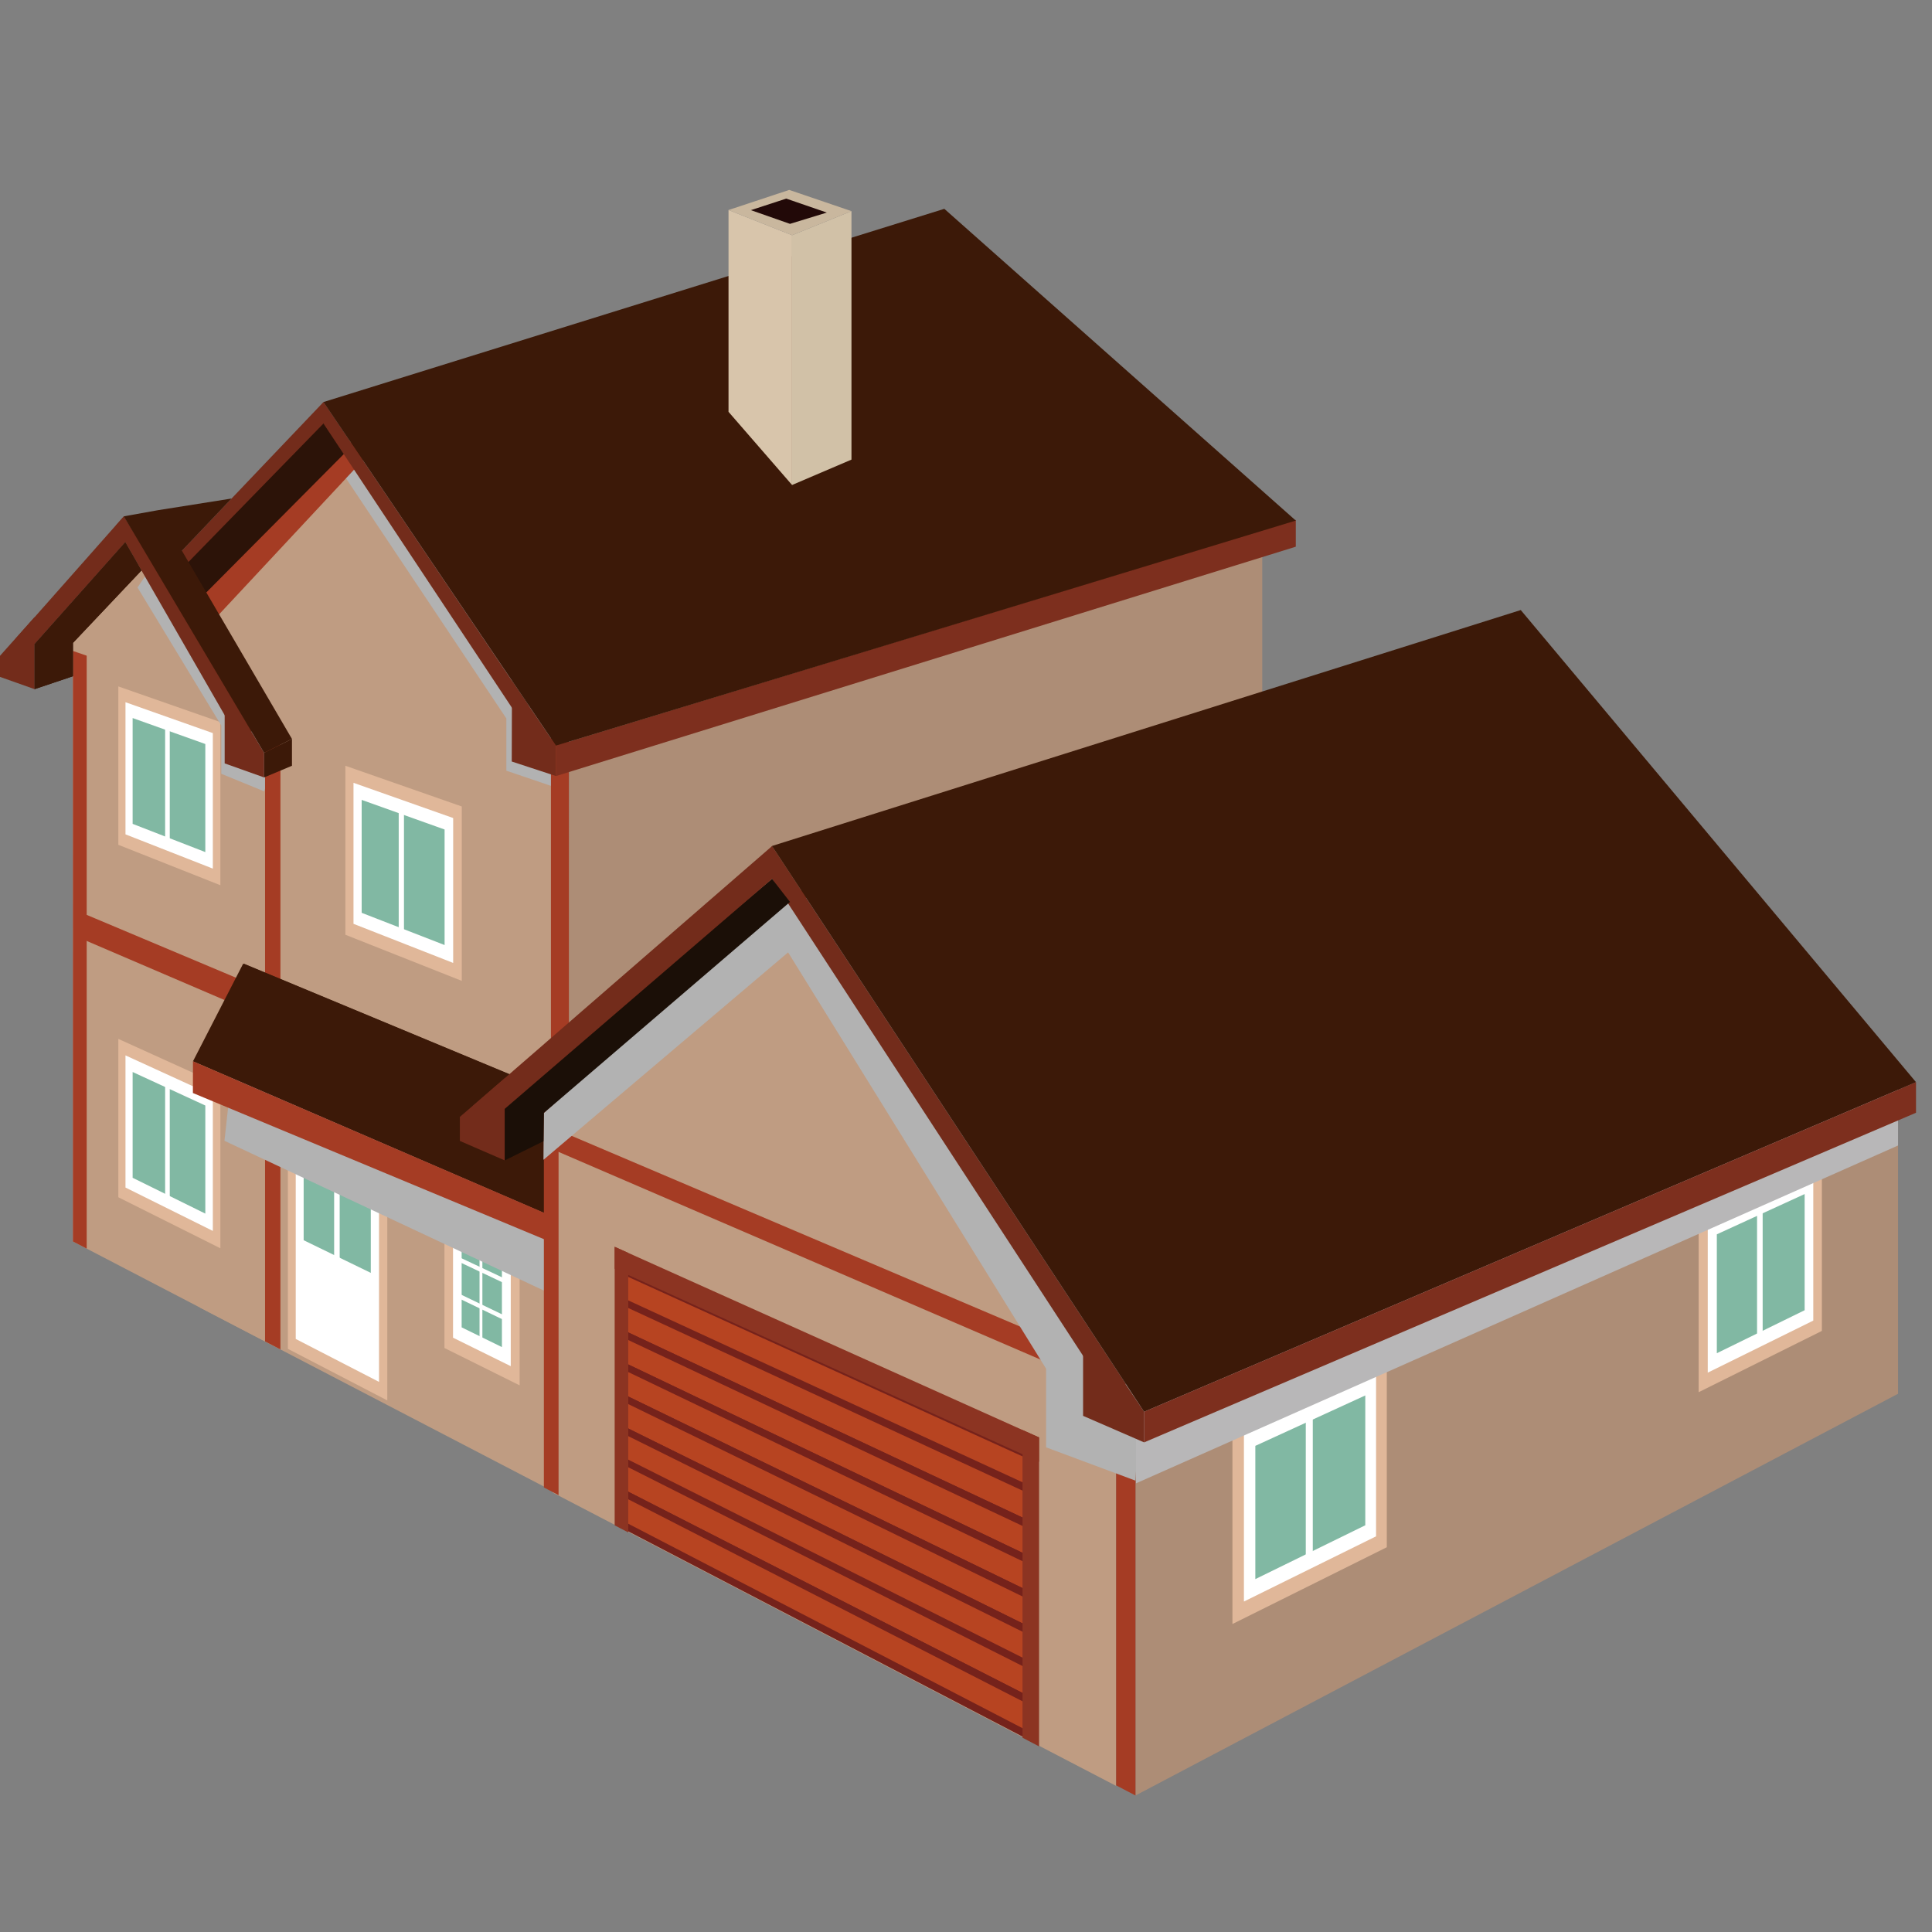 <?xml version="1.0" encoding="utf-8"?>
<!-- Generator: Adobe Illustrator 16.0.0, SVG Export Plug-In . SVG Version: 6.00 Build 0)  -->
<!DOCTYPE svg PUBLIC "-//W3C//DTD SVG 1.1//EN" "http://www.w3.org/Graphics/SVG/1.1/DTD/svg11.dtd">
<svg version="1.1" id="图层_1" xmlns="http://www.w3.org/2000/svg" xmlns:xlink="http://www.w3.org/1999/xlink" x="0px" y="0px"
	 width="100px" height="100px" viewBox="0 0 100 100" enable-background="new 0 0 100 100" xml:space="preserve">
<rect x="0" y="0" width="100" height="100" fill="#808080" stroke="none"/>
<g>
	<polygon fill="#AD8D76" points="98.242,72.141 58.773,92.934 58.773,72.099 98.242,56.012 	"/>
	<polygon fill="#AD8D76" points="65.334,45.705 29.414,55.969 29.46,37.078 65.334,26.701 	"/>
	<g>
		<g>
			<g>
				<polygon fill="#3C1908" points="29.008,53.563 21.452,50.259 21.452,25.103 29.008,27.314 				"/>
			</g>
		</g>
	</g>
	<g>
		<g>
			<g>
				<polygon fill="#BF9C82" points="14.515,69.847 3.776,64.258 3.772,33.041 8.698,27.469 14.515,37.078 				"/>
			</g>
		</g>
	</g>
	<g>
		<g>
			<g>
				<polygon fill="#BF9C82" points="29.384,77.583 10.356,67.682 10.38,30.236 19.043,21.809 29.414,36.17 				"/>
			</g>
		</g>
	</g>
	<g>
		<g>
			<g>
				<g>
					<g>
						<g>
							<polygon fill="#E0B799" points="6.125,43.727 6.125,35.529 11.406,37.375 11.406,45.819 							"/>
						</g>
					</g>
				</g>
			</g>
		</g>
		<g>
			<g>
				<g>
					<g>
						<g>
							<polygon fill="#81B8A3" points="6.68,42.915 6.68,36.756 10.822,38.227 10.822,44.532 							"/>
						</g>
					</g>
				</g>
				<g>
					<g>
						<g>
							<path fill="#FFFFFF" d="M11.016,44.959l-4.521-1.773v-6.839l4.521,1.598V44.959z M6.865,42.643l3.762,1.461V38.51
								l-3.762-1.344V42.643z"/>
						</g>
					</g>
				</g>
			</g>
			<g>
				<g>
					<g>
						<g>
							<polygon fill="#FFFFFF" points="8.787,37.198 8.547,37.114 8.547,43.644 8.787,43.738 							"/>
						</g>
					</g>
				</g>
			</g>
		</g>
	</g>
	<g>
		<g>
			<g>
				<g>
					<g>
						<g>
							<polygon fill="#E0B799" points="17.877,48.383 17.877,39.636 23.902,41.743 23.902,50.77 							"/>
						</g>
					</g>
				</g>
			</g>
		</g>
		<g>
			<g>
				<g>
					<g>
						<g>
							<polygon fill="#81B8A3" points="18.509,47.532 18.509,40.959 23.233,42.638 23.233,49.378 							"/>
						</g>
					</g>
				</g>
				<g>
					<g>
						<g>
							<path fill="#FFFFFF" d="M23.456,49.841l-5.159-2.024v-7.298l5.159,1.822V49.841z M18.72,47.247l4.292,1.668v-5.98
								l-4.292-1.533V47.247z"/>
						</g>
					</g>
				</g>
			</g>
			<g>
				<g>
					<g>
						<g>
							<polygon fill="#FFFFFF" points="20.91,41.487 20.637,41.39 20.637,48.362 20.91,48.471 							"/>
						</g>
					</g>
				</g>
			</g>
		</g>
	</g>
	<g>
		<g>
			<g>
				<g>
					<g>
						<g>
							<polygon fill="#E0B799" points="23.005,69.772 23.005,61.612 26.896,63.382 26.896,71.706 							"/>
						</g>
					</g>
				</g>
			</g>
		</g>
		<g>
			<g>
				<g>
					<g>
						<g>
							<polygon fill="#81B8A3" points="23.671,68.972 23.671,63.047 26.208,64.216 26.208,70.219 							"/>
						</g>
					</g>
				</g>
				<g>
					<g>
						<g>
							<path fill="#FFFFFF" d="M26.437,70.713l-2.988-1.474v-6.671l2.988,1.369V70.713z M23.895,68.704l2.084,1.021v-5.232
								l-2.084-0.964V68.704z"/>
						</g>
					</g>
				</g>
			</g>
			<g>
				<g>
					<g>
						<g>
							<polygon fill="#FFFFFF" points="24.968,63.352 24.821,63.285 24.821,69.537 24.968,69.61 							"/>
						</g>
					</g>
				</g>
			</g>
			<g>
				<g>
					<g>
						<g>
							<polygon fill="#FFFFFF" points="26.208,66.47 26.208,66.219 23.671,65.025 23.671,65.271 							"/>
						</g>
					</g>
				</g>
			</g>
			<g>
				<g>
					<g>
						<g>
							<polygon fill="#FFFFFF" points="26.208,68.386 26.208,68.137 23.671,66.917 23.671,67.164 							"/>
						</g>
					</g>
				</g>
			</g>
		</g>
	</g>
	<g>
		<g>
			<g>
				<g>
					<g>
						<g>
							<g>
								<polygon fill="#E0B799" points="14.901,69.816 14.901,57.777 20.046,60.111 20.046,72.486 								"/>
							</g>
						</g>
					</g>
				</g>
			</g>
		</g>
		<g>
			<g>
				<g>
					<g>
						<polygon fill="#81B8A3" points="15.512,69.049 15.512,59.139 19.405,60.926 19.405,71.048 						"/>
					</g>
				</g>
				<g>
					<g>
						<path fill="#FFFFFF" d="M19.618,71.526l-4.311-2.222v-10.62l4.311,1.971V71.526z M15.717,68.794l3.475,1.776v-9.372
							l-3.475-1.604V68.794z"/>
					</g>
				</g>
			</g>
			<g>
				<g>
					<g>
						<polygon fill="#FFFFFF" points="17.582,59.963 17.295,59.831 17.295,69.964 17.582,70.112 						"/>
					</g>
				</g>
			</g>
			<g>
				<g>
					<g>
						<polygon fill="#FFFFFF" points="19.405,71.048 15.512,69.049 15.512,64.094 19.405,65.987 						"/>
					</g>
				</g>
			</g>
		</g>
	</g>
	<g>
		<g>
			<g>
				<g>
					<g>
						<g>
							<polygon fill="#E0B799" points="6.125,61.97 6.125,53.773 11.406,56.168 11.406,64.611 							"/>
						</g>
					</g>
				</g>
			</g>
		</g>
		<g>
			<g>
				<g>
					<g>
						<g>
							<polygon fill="#81B8A3" points="6.68,61.216 6.68,55.056 10.822,56.959 10.822,63.263 							"/>
						</g>
					</g>
				</g>
				<g>
					<g>
						<g>
							<path fill="#FFFFFF" d="M11.016,63.712l-4.521-2.245v-6.84l4.521,2.068V63.712z M6.865,60.962l3.762,1.854v-5.595
								l-3.762-1.734V60.962z"/>
						</g>
					</g>
				</g>
			</g>
			<g>
				<g>
					<g>
						<g>
							<polygon fill="#FFFFFF" points="8.787,55.718 8.547,55.608 8.547,62.139 8.787,62.257 							"/>
						</g>
					</g>
				</g>
			</g>
		</g>
	</g>
	<g>
		<g>
			<g>
				<polygon fill="#B2B2B2" points="7.118,30.409 11.453,37.549 11.453,40.051 13.67,40.959 14.715,38.024 8.547,28.297 				"/>
			</g>
		</g>
	</g>
	<g>
		<g>
			<g>
				<polygon fill="#B2B2B2" points="17.422,24.028 26.208,37.185 26.208,39.891 28.517,40.675 30.031,37.691 19.025,21.737 				"/>
			</g>
		</g>
	</g>
	<g>
		<g>
			<g>
				<polygon fill="#A53C24" points="14.515,69.847 13.719,69.432 13.719,37.111 14.515,37.384 				"/>
			</g>
		</g>
	</g>
	<g>
		<g>
			<g>
				<polygon fill="#A53C24" points="29.446,77.615 28.517,77.131 28.517,36.623 29.446,36.916 				"/>
			</g>
		</g>
	</g>
	<g>
		<g>
			<g>
				<polygon fill="#A53C24" points="14.515,39.045 14.516,37.696 8.913,28.042 8.485,28.523 				"/>
			</g>
		</g>
	</g>
	<g>
		<g>
			<g>
				<polygon fill="#A53C24" points="11.116,32.039 10.181,31.058 19.214,21.852 19.596,22.949 				"/>
			</g>
		</g>
	</g>
	<g>
		<g>
			<g>
				<polygon fill="#A53C24" points="4.487,64.628 3.776,64.258 3.776,33.694 4.487,33.938 				"/>
			</g>
		</g>
	</g>
	<g>
		<g>
			<g>
				<polygon fill="#A53C24" points="29.412,38.676 29.415,37.218 19.184,21.776 18.899,22.78 				"/>
			</g>
		</g>
	</g>
	<g>
		<g>
			<g>
				<polygon fill="#A53C24" points="14.034,52.796 4.193,48.577 4.193,47.23 14.034,51.372 				"/>
			</g>
		</g>
	</g>
	<polygon fill="#2C1308" points="17.941,23.356 9.773,31.576 8.962,29.325 16.743,21.737 	"/>
	<g>
		<g>
			<g>
				<polygon fill="#732C1B" points="8.485,30.391 7.773,30.227 16.743,20.809 16.743,21.921 				"/>
			</g>
		</g>
	</g>
	<g>
		<g>
			<g>
				<polygon fill="#B2B2B2" points="28.517,66.972 11.618,59.048 12.623,49.88 28.517,63.399 				"/>
			</g>
		</g>
	</g>
	<g>
		<g>
			<g>
				<polygon fill="#732C1B" points="27.009,37.403 27.339,36.483 16.746,20.809 16.392,21.393 				"/>
			</g>
		</g>
	</g>
	<g>
		<g>
			<g>
				<polygon fill="#732C1B" points="26.488,39.416 28.779,40.168 28.775,38.595 26.5,35.246 				"/>
			</g>
		</g>
	</g>
	<g>
		<g>
			<g>
				<polygon fill="#3C1908" points="31.184,63.27 12.623,55.024 12.623,49.88 31.184,57.599 				"/>
			</g>
		</g>
	</g>
	<g>
		<g>
			<g>
				<polygon fill="#3C1908" points="31.184,64.094 9.988,54.934 12.586,49.88 31.146,57.599 				"/>
			</g>
		</g>
	</g>
	<g>
		<g>
			<g>
				<polygon fill="#A53C24" points="30.618,63.834 9.988,54.934 9.984,56.574 30.618,65.166 				"/>
			</g>
		</g>
	</g>
	<g>
		<g>
			<g>
				<polygon fill="#BF9C82" points="57.771,92.438 28.611,77.256 28.611,58.377 42.378,46.428 57.771,70.114 				"/>
			</g>
		</g>
	</g>
	<g>
		<g>
			<g>
				<polygon fill="#A53C24" points="58.183,72.236 28.611,59.493 28.611,58.377 58.183,70.952 				"/>
			</g>
		</g>
	</g>
	<g>
		<g>
			<g>
				<polygon fill="#A53C24" points="28.911,77.387 28.151,76.991 28.151,57.604 28.911,57.925 				"/>
			</g>
		</g>
	</g>
	<g>
		<g>
			<g>
				<polygon fill="#A53C24" points="58.773,92.934 57.771,92.411 57.771,70.114 58.773,70.538 				"/>
			</g>
		</g>
	</g>
	<g>
		<g>
			<g>
				<polygon fill="#732C1B" points="26.126,60.062 23.802,59.054 23.802,57.811 26.126,55.807 				"/>
			</g>
		</g>
	</g>
	<g>
		<g>
			<g>
				<polygon fill="#B74421" points="53.354,77.188 32.165,67.389 32.165,65.734 53.354,75.36 				"/>
			</g>
		</g>
		<g>
			<g>
				<path fill="#75221B" d="M53.502,77.477L32.044,67.53v-2.048l21.458,9.728V77.477z M32.287,67.248l20.918,9.654V75.51
					l-20.918-9.522V67.248z"/>
			</g>
		</g>
	</g>
	<g>
		<g>
			<g>
				<polygon fill="#B74421" points="53.354,78.967 32.165,68.997 32.165,67.342 53.354,77.137 				"/>
			</g>
		</g>
		<g>
			<g>
				<path fill="#75221B" d="M53.502,79.253L32.044,69.137v-2.048l21.458,9.899V79.253z M32.287,68.856l20.918,9.821v-1.393
					l-20.918-9.689V68.856z"/>
			</g>
		</g>
	</g>
	<g>
		<g>
			<g>
				<polygon fill="#B74421" points="53.354,80.795 32.165,70.652 32.165,68.997 53.354,78.967 				"/>
			</g>
		</g>
		<g>
			<g>
				<path fill="#75221B" d="M53.502,81.085L32.044,70.791v-2.048l21.458,10.075V81.085z M32.287,70.513l20.918,9.993v-1.392
					l-20.918-9.862V70.513z"/>
			</g>
		</g>
	</g>
	<g>
		<g>
			<g>
				<polygon fill="#B74421" points="53.354,82.625 32.165,72.309 32.165,70.652 53.354,80.795 				"/>
			</g>
		</g>
		<g>
			<g>
				<path fill="#75221B" d="M53.502,82.915L32.044,72.444v-2.048l21.458,10.252V82.915z M32.287,72.169l20.918,10.166v-1.393
					L32.287,70.907V72.169z"/>
			</g>
		</g>
	</g>
	<g>
		<g>
			<g>
				<polygon fill="#B74421" points="53.354,84.454 32.165,73.963 32.165,72.309 53.354,82.625 				"/>
			</g>
		</g>
		<g>
			<g>
				<path fill="#75221B" d="M53.502,84.745L32.044,74.1v-2.048l21.458,10.427V84.745z M32.287,73.825l20.918,10.338V82.77
					L32.287,72.563V73.825z"/>
			</g>
		</g>
	</g>
	<g>
		<g>
			<g>
				<polygon fill="#B74421" points="53.354,86.284 32.165,75.618 32.165,73.963 53.354,84.454 				"/>
			</g>
		</g>
		<g>
			<g>
				<path fill="#75221B" d="M53.502,86.576L32.044,75.754v-2.049L53.502,84.31V86.576z M32.287,75.482l20.918,10.509v-1.394
					L32.287,74.22V75.482z"/>
			</g>
		</g>
	</g>
	<g>
		<g>
			<g>
				<polygon fill="#B74421" points="53.354,88.061 32.165,77.226 32.165,75.571 53.354,86.23 				"/>
			</g>
		</g>
		<g>
			<g>
				<path fill="#75221B" d="M53.502,88.354L32.044,77.362v-2.049l21.458,10.775V88.354z M32.287,77.092l20.918,10.677v-1.394
					L32.287,75.829V77.092z"/>
			</g>
		</g>
	</g>
	<g>
		<g>
			<g>
				<polygon fill="#B74421" points="53.354,89.891 32.165,78.881 32.165,77.226 53.354,88.061 				"/>
			</g>
		</g>
		<g>
			<g>
				<path fill="#75221B" d="M53.502,90.185L32.044,79.016v-2.048L53.502,87.92V90.185z M32.287,78.748l20.918,10.848v-1.393
					L32.287,77.485V78.748z"/>
			</g>
		</g>
	</g>
	<g>
		<g>
			<g>
				<polygon fill="#8C3422" points="53.782,75.662 31.815,65.672 31.815,64.534 53.782,74.401 				"/>
			</g>
		</g>
	</g>
	<g>
		<g>
			<g>
				<polygon fill="#8C3422" points="31.815,78.951 31.815,64.534 32.517,64.851 32.517,79.317 				"/>
			</g>
		</g>
	</g>
	<g>
		<g>
			<g>
				<polygon fill="#8C3422" points="52.926,89.945 52.926,74.017 53.782,74.401 53.782,90.393 				"/>
			</g>
		</g>
	</g>
	<g>
		<g>
			<g>
				<polygon fill="#A53C24" points="28.616,58.75 28.151,57.563 42.371,45.32 42.852,46.606 				"/>
			</g>
		</g>
	</g>
	<g>
		<g>
			<g>
				<polygon fill="#A53C24" points="58.183,71.378 58.799,70.502 42.371,45.32 41.768,45.84 				"/>
			</g>
		</g>
	</g>
	<polygon fill="#B2B2B2" points="42.378,45.684 41.105,47.194 40.573,46.428 28.151,57.604 28.13,60.031 40.792,49.295 
		54.146,70.845 54.146,74.914 58.773,76.638 59.048,71.748 	"/>
	<g>
		<g>
			<g>
				<polygon fill="#732C1B" points="57.457,72.319 58.272,71.634 39.958,43.788 39.483,44.756 				"/>
			</g>
		</g>
	</g>
	<g>
		<g>
			<g>
				<polygon fill="#732C1B" points="11.629,39.513 13.67,40.24 13.67,38.967 11.629,35.571 				"/>
			</g>
		</g>
	</g>
	<g>
		<g>
			<g>
				<polygon fill="#732C1B" points="1.79,35.67 0,35.036 0,33.944 1.79,31.939 				"/>
			</g>
		</g>
	</g>
	<g>
		<g>
			<g>
				<polygon fill="#732C1B" points="1.149,34.058 0.794,33.072 6.408,26.725 6.75,27.771 				"/>
			</g>
		</g>
	</g>
	<g>
		<g>
			<g>
				<polygon fill="#732C1B" points="12.528,38.581 13.118,37.708 6.417,26.727 5.99,27.209 				"/>
			</g>
		</g>
	</g>
	<g>
		<g>
			<g>
				<g>
					<g>
						<g>
							<polygon fill="#E0B799" points="63.791,84.059 63.791,73.637 71.781,70.037 71.781,80.085 							"/>
						</g>
					</g>
				</g>
			</g>
		</g>
		<g>
			<g>
				<g>
					<g>
						<g>
							<polygon fill="#81B8A3" points="64.682,82.313 64.682,74.539 70.947,71.678 70.947,79.234 							"/>
						</g>
					</g>
				</g>
				<g>
					<g>
						<g>
							<path fill="#FFFFFF" d="M71.225,79.52l-6.84,3.375v-8.656l6.84-3.107V79.52z M64.976,81.734l5.691-2.786v-6.72l-5.691,2.609
								V81.734z"/>
						</g>
					</g>
				</g>
			</g>
			<g>
				<g>
					<g>
						<g>
							<polygon fill="#FFFFFF" points="67.95,72.67 67.587,72.836 67.587,80.885 67.95,80.706 							"/>
						</g>
					</g>
				</g>
			</g>
		</g>
	</g>
	<g>
		<g>
			<g>
				<g>
					<g>
						<g>
							<polygon fill="#E0B799" points="87.922,72.06 87.922,62.766 94.3,59.893 94.3,68.888 							"/>
						</g>
					</g>
				</g>
			</g>
		</g>
		<g>
			<g>
				<g>
					<g>
						<g>
							<polygon fill="#81B8A3" points="88.629,70.546 88.629,63.608 93.632,61.325 93.632,68.087 							"/>
						</g>
					</g>
				</g>
				<g>
					<g>
						<g>
							<path fill="#FFFFFF" d="M93.855,68.354l-5.462,2.694v-7.721l5.462-2.481V68.354z M88.863,70.042l4.545-2.225v-6.013
								l-4.545,2.084V70.042z"/>
						</g>
					</g>
				</g>
			</g>
			<g>
				<g>
					<g>
						<g>
							<polygon fill="#FFFFFF" points="91.235,62.084 90.945,62.215 90.945,69.407 91.235,69.265 							"/>
						</g>
					</g>
				</g>
			</g>
		</g>
	</g>
	<polygon fill="#B8B7B8" points="98.242,59.291 58.799,76.777 58.799,72.67 98.242,56.012 	"/>
	<polygon fill="#3C1908" points="7.323,29.527 3.776,33.277 3.776,35.002 1.79,35.67 1.79,33.339 6.484,28.068 	"/>
	<polygon fill="#3C1908" points="7.323,29.527 3.776,33.277 3.776,35.002 1.79,35.67 1.79,33.339 6.484,28.068 	"/>
	<g>
		<g>
			<g>
				<polygon fill="#732C1B" points="56.06,73.284 59.219,74.657 59.219,73.073 56.06,68.386 				"/>
			</g>
		</g>
	</g>
	<polygon fill="#1B0F07" points="40.89,46.685 28.151,57.604 28.13,59.069 26.126,60.062 26.126,57.119 39.961,45.489 	"/>
	<g>
		<g>
			<g>
				<polygon fill="#732C1B" points="24.951,58.403 24.491,57.226 39.966,43.789 40.442,45.076 				"/>
			</g>
		</g>
	</g>
	<polygon fill="#3C1908" points="15.112,39.636 13.67,40.24 13.67,38.967 15.112,38.248 	"/>
	<polygon fill="#7D2F1E" points="67.07,28.297 28.779,40.168 28.775,38.595 67.07,26.907 	"/>
	<polygon fill="#3C1908" points="15.112,38.248 13.67,38.967 6.408,26.725 8.188,26.406 11.985,25.804 9.416,28.505 	"/>
	<polygon fill="#3C1908" points="67.07,26.945 28.775,38.595 16.743,20.809 48.878,10.809 	"/>
	<polygon fill="#3C1908" points="99.172,56.012 59.219,73.073 39.958,43.788 78.714,31.576 	"/>
	<polygon fill="#7D2F1E" points="99.172,57.596 59.219,74.657 59.219,73.073 99.172,56.012 	"/>
	<g>
		<g>
			<polygon fill="#D8C5AB" points="40.997,25.103 37.708,21.316 37.708,10.87 40.997,12.176 			"/>
		</g>
		<polygon fill="#D1C1A7" points="44.072,23.789 40.997,25.103 40.997,12.176 44.072,10.928 		"/>
		<polygon fill="#C9B79E" points="44.072,10.928 40.997,12.176 37.708,10.87 40.85,9.83 		"/>
		<polygon fill="#220908" points="42.796,11.003 40.889,11.587 38.866,10.877 40.696,10.28 		"/>
	</g>
</g>
</svg>
